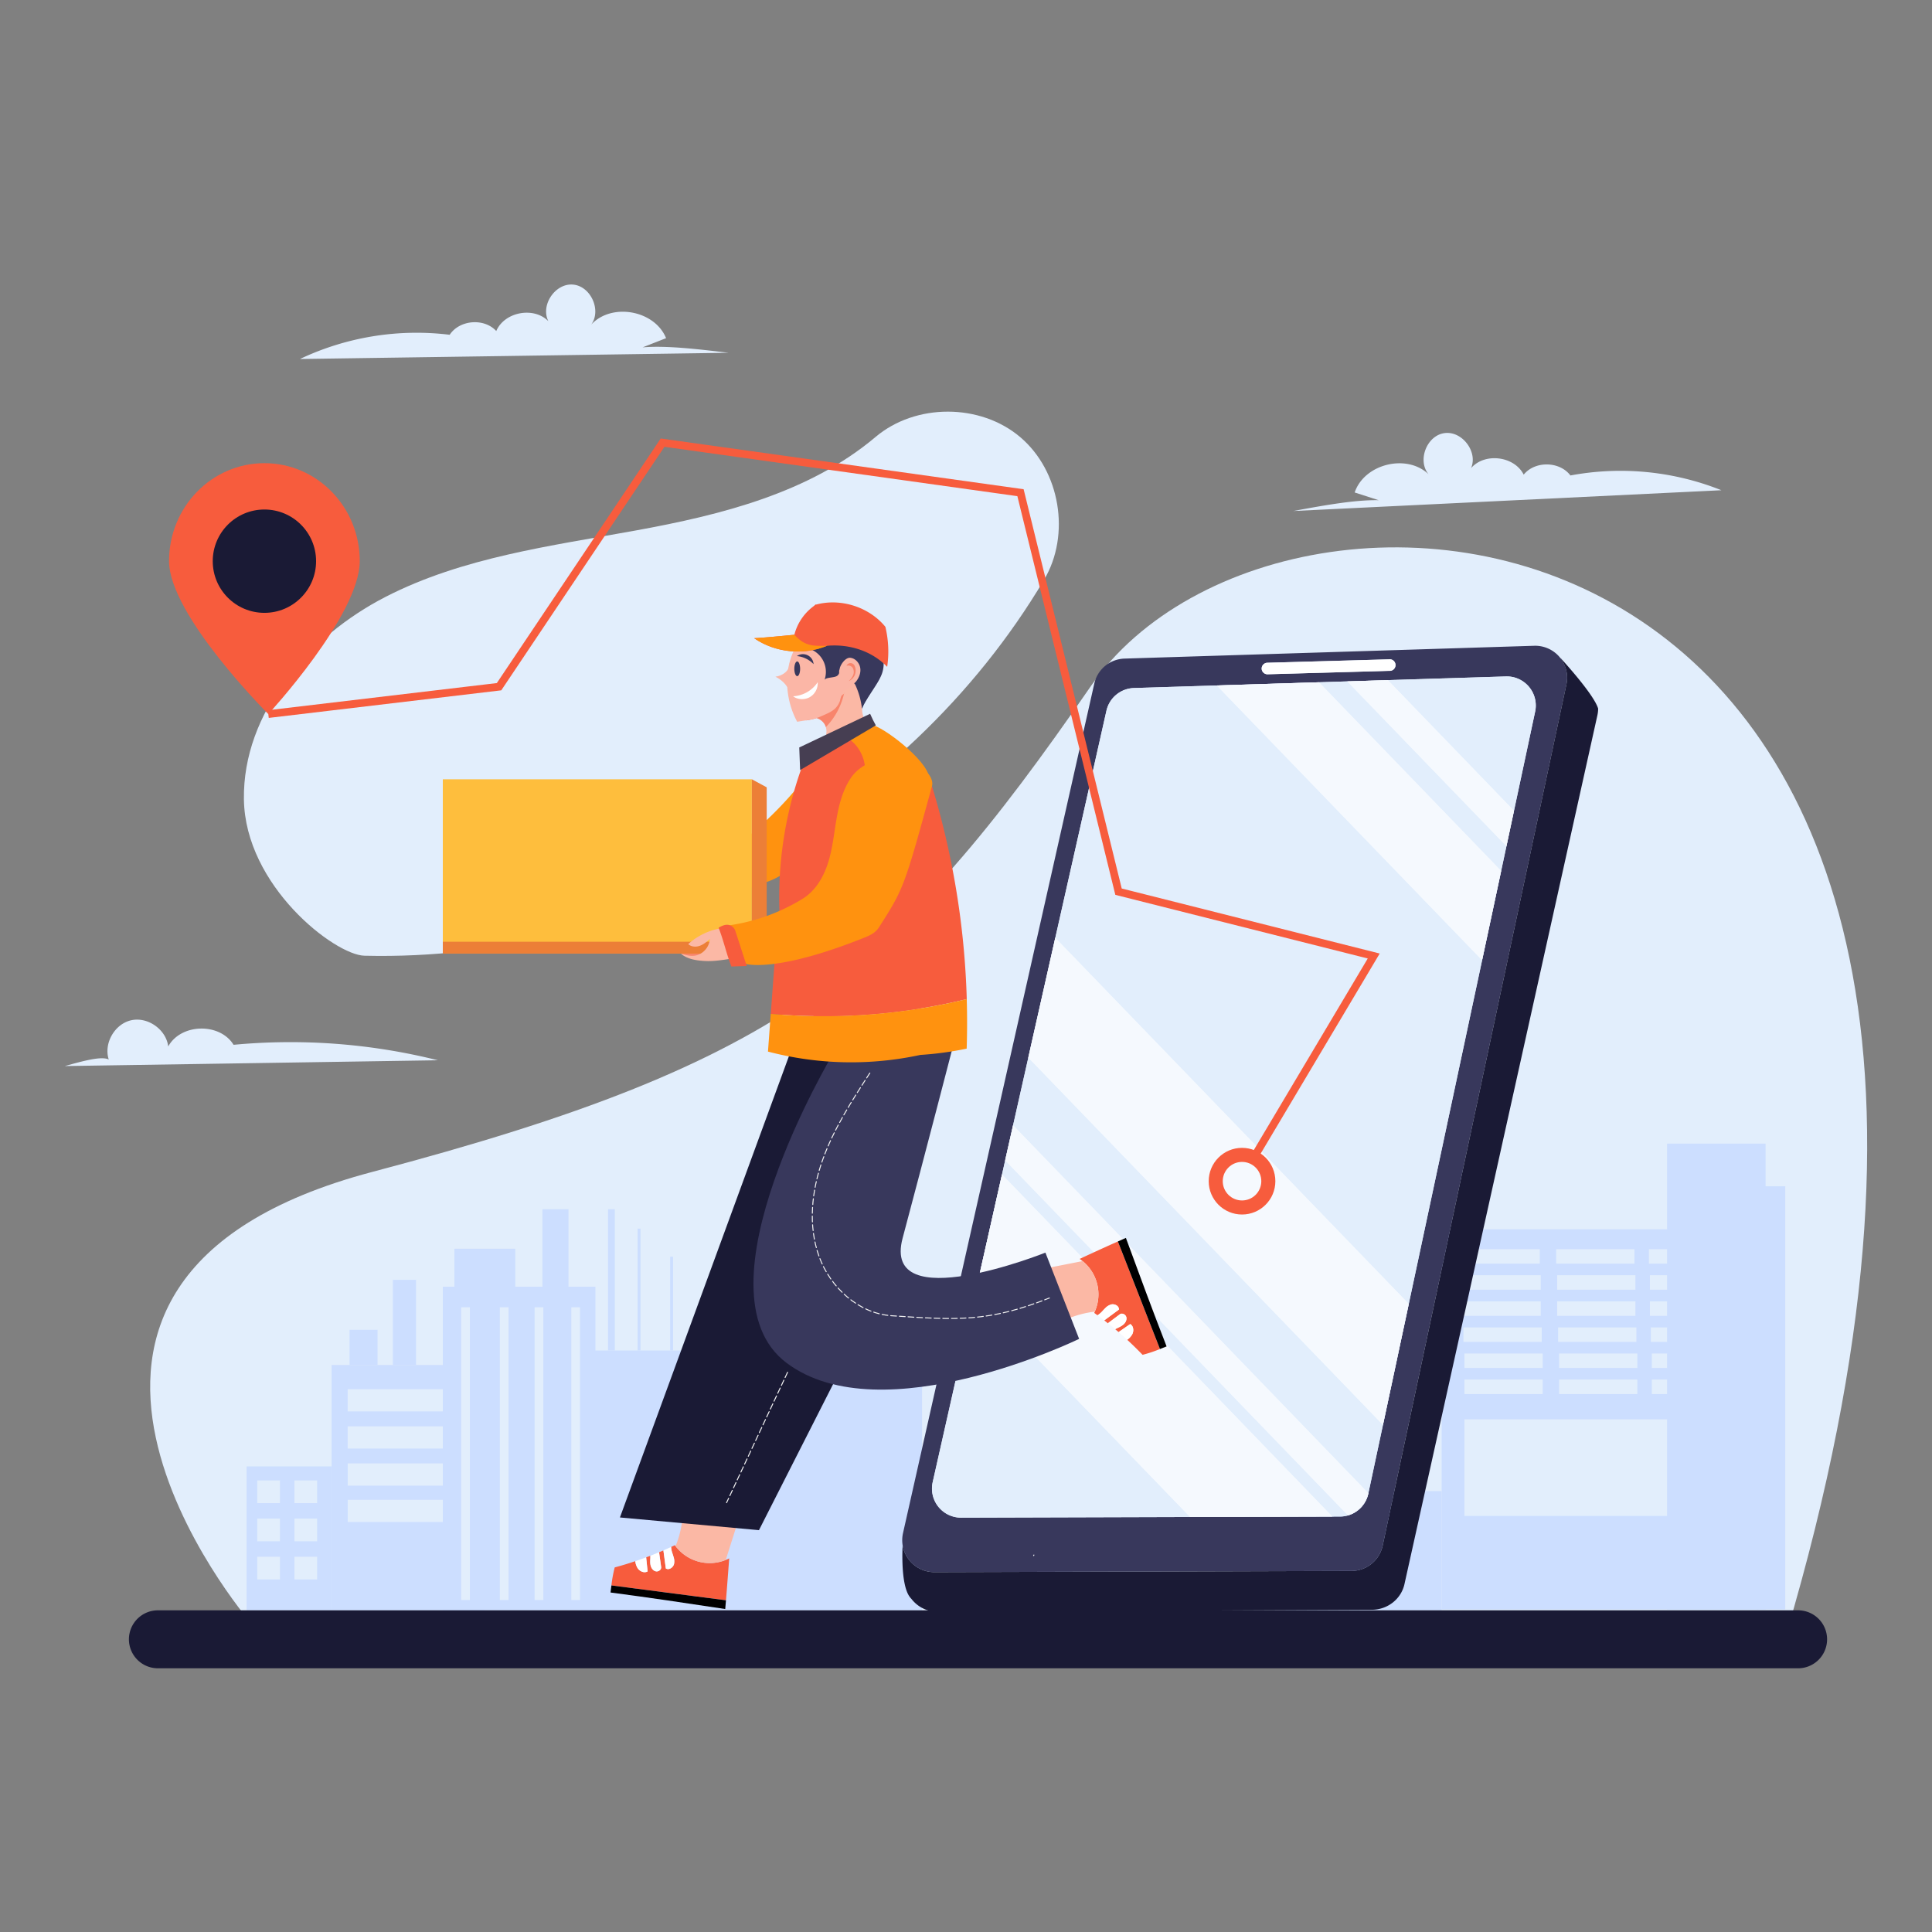 <svg id="SvgjsSvg1386" width="360" height="360" xmlns="http://www.w3.org/2000/svg" version="1.1" xmlns:xlink="http://www.w3.org/1999/xlink" xmlns:svgjs="http://svgjs.com/svgjs"><rect width="100%" height="100%" fill="#808080" stroke="none"/><defs id="SvgjsDefs1387"></defs><g id="SvgjsG1388"><svg xmlns="http://www.w3.org/2000/svg" data-name="Layer 1" viewBox="0 0 2000 2000" width="360" height="360"><g data-name="Layer 5"><path fill="#e2eefc" d="M258.39,1678.41s-301.33-352.15,127.14-465.29S926.9,1003.17,1129.46,710s1074.09-214.76,719.58,982Z" class="colore2eefc svgShape"></path><path fill="#e2eefc" d="M377.24,989.35c280.88,6.78,560.07-147.65,703.59-389.18,27.71-46.64,16.68-112.59-24.7-147.67s-108.25-35.17-149.72-.19c-68.65,57.89-159.68,80.71-248,96.79s-179.46,27.76-259.33,68.8S251.24,737.6,252.49,827.39,346.54,988.61,377.24,989.35Z" class="colore2eefc svgShape"></path><rect width="328" height="393.49" x="1492.39" y="1272.53" fill="#ccdeff" class="colorccdeff svgShape"></rect><rect width="81" height="15" x="1512.97" y="1293.13" fill="#e2eefc" class="colore2eefc svgShape"></rect><rect width="81" height="15" x="1610.97" y="1293.13" fill="#e2eefc" class="colore2eefc svgShape"></rect><rect width="81" height="15" x="1706.97" y="1293.13" fill="#e2eefc" class="colore2eefc svgShape"></rect><rect width="81" height="15" x="1513.97" y="1320.13" fill="#e2eefc" class="colore2eefc svgShape"></rect><rect width="81" height="15" x="1611.97" y="1320.13" fill="#e2eefc" class="colore2eefc svgShape"></rect><rect width="81" height="15" x="1707.97" y="1320.13" fill="#e2eefc" class="colore2eefc svgShape"></rect><rect width="81" height="15" x="1513.97" y="1347.13" fill="#e2eefc" class="colore2eefc svgShape"></rect><rect width="81" height="15" x="1611.97" y="1347.13" fill="#e2eefc" class="colore2eefc svgShape"></rect><rect width="81" height="15" x="1707.97" y="1347.13" fill="#e2eefc" class="colore2eefc svgShape"></rect><rect width="81" height="15" x="1514.97" y="1374.13" fill="#e2eefc" class="colore2eefc svgShape"></rect><rect width="81" height="15" x="1612.97" y="1374.13" fill="#e2eefc" class="colore2eefc svgShape"></rect><rect width="81" height="15" x="1708.97" y="1374.13" fill="#e2eefc" class="colore2eefc svgShape"></rect><rect width="81" height="15" x="1515.97" y="1401.13" fill="#e2eefc" class="colore2eefc svgShape"></rect><rect width="81" height="15" x="1613.97" y="1401.13" fill="#e2eefc" class="colore2eefc svgShape"></rect><rect width="81" height="15" x="1709.97" y="1401.13" fill="#e2eefc" class="colore2eefc svgShape"></rect><rect width="81" height="15" x="1515.97" y="1428.13" fill="#e2eefc" class="colore2eefc svgShape"></rect><rect width="81" height="15" x="1613.97" y="1428.13" fill="#e2eefc" class="colore2eefc svgShape"></rect><rect width="81" height="15" x="1709.97" y="1428.13" fill="#e2eefc" class="colore2eefc svgShape"></rect><rect width="275" height="100" x="1515.97" y="1469.28" fill="#e2eefc" class="colore2eefc svgShape"></rect><rect width="102" height="482.15" x="1725.74" y="1183.88" fill="#ccdeff" class="colorccdeff svgShape"></rect><rect width="30" height="438" x="1818.1" y="1228.02" fill="#ccdeff" class="colorccdeff svgShape"></rect><rect width="158" height="254" x="343.3" y="1413.03" fill="#ccdeff" class="colorccdeff svgShape"></rect><rect width="117.5" height="23" x="359.87" y="1438.12" fill="#e2eefc" class="colore2eefc svgShape"></rect><rect width="117.5" height="23" x="359.87" y="1476.53" fill="#e2eefc" class="colore2eefc svgShape"></rect><rect width="117.5" height="23" x="359.93" y="1514.94" fill="#e2eefc" class="colore2eefc svgShape"></rect><rect width="117.5" height="23" x="359.93" y="1552.58" fill="#e2eefc" class="colore2eefc svgShape"></rect><rect width="158" height="335" x="458.4" y="1332.03" fill="#ccdeff" class="colorccdeff svgShape"></rect><rect width="353.11" height="269" x="601.4" y="1398.03" fill="#ccdeff" class="colorccdeff svgShape"></rect><rect width="88" height="149" x="255.3" y="1518.03" fill="#ccdeff" class="colorccdeff svgShape"></rect><rect width="3" height="126.14" x="660.04" y="1271.89" fill="#ccdeff" class="colorccdeff svgShape"></rect><rect width="3" height="97.1" x="693.72" y="1300.93" fill="#ccdeff" class="colorccdeff svgShape"></rect><rect width="7" height="146.27" x="629.45" y="1251.76" fill="#ccdeff" class="colorccdeff svgShape"></rect><rect width="29" height="36.41" x="361.86" y="1376.62" fill="#ccdeff" class="colorccdeff svgShape"></rect><rect width="63" height="39.34" x="470.41" y="1292.69" fill="#ccdeff" class="colorccdeff svgShape"></rect><rect width="27" height="80.27" x="561.51" y="1251.76" fill="#ccdeff" class="colorccdeff svgShape"></rect><rect width="24" height="88.14" x="406.68" y="1324.9" fill="#ccdeff" class="colorccdeff svgShape"></rect><rect width="23.5" height="23.5" x="266.3" y="1532.53" fill="#e2eefc" class="colore2eefc svgShape"></rect><rect width="23.5" height="23.5" x="304.8" y="1532.53" fill="#e2eefc" class="colore2eefc svgShape"></rect><rect width="23.5" height="23.5" x="266.3" y="1572.03" fill="#e2eefc" class="colore2eefc svgShape"></rect><rect width="23.5" height="23.5" x="304.8" y="1572.03" fill="#e2eefc" class="colore2eefc svgShape"></rect><rect width="23.5" height="23.5" x="266.3" y="1611.53" fill="#e2eefc" class="colore2eefc svgShape"></rect><rect width="23.5" height="23.5" x="304.8" y="1611.53" fill="#e2eefc" class="colore2eefc svgShape"></rect><rect width="9" height="303" x="477.43" y="1353.32" fill="#e2eefc" class="colore2eefc svgShape"></rect><rect width="9" height="303" x="517.43" y="1353.32" fill="#e2eefc" class="colore2eefc svgShape"></rect><rect width="9" height="303" x="553.44" y="1353.32" fill="#e2eefc" class="colore2eefc svgShape"></rect><rect width="9" height="303" x="591.44" y="1353.32" fill="#e2eefc" class="colore2eefc svgShape"></rect><rect width="162" height="123.31" x="1330.39" y="1543.57" fill="#ccdeff" class="colorccdeff svgShape"></rect><rect width="6" height="6" x="1638.43" y="1635.76" fill="#ccdeff" class="colorccdeff svgShape"></rect><path fill="#ff920f" d="M832.33,806.72A387.52,387.52,0,0,1,687.57,920c3.91,12.51,17.45,20.14,30.55,20.73s25.77-4.49,37.46-10.43,23-12.89,35.62-16.51a70.18,70.18,0,0,0,45.56-42.07C844.29,851.66,841.78,828.09,832.33,806.72Z" class="colore44531 svgShape"></path><path fill="#fbb8a5" d="M896.18,723.15c-7.31,8.44-3.22,26.45,7.11,26.93-15.06-1-39.73,9.49-53.52,19.19a15.76,15.76,0,0,0,5.15-16.64,12.81,12.81,0,0,0-1.56-3.43,14.72,14.72,0,0,0-8-5.89,15.59,15.59,0,0,0-11.13.62,90.11,90.11,0,0,0,12.15-8.06,93.73,93.73,0,0,0,22.79-26c4-2,8.3-3.7,12.79-4a18.33,18.33,0,0,1,3.77.18,13.89,13.89,0,0,1,8.42,4.34C897.11,713.79,898.9,720,896.18,723.15Z" class="colorfbb8a5 svgShape"></path><path fill="#f75c3d" d="M751.53,1656.62l-118.6-15.39a136.3,136.3,0,0,1,3.41-18.64q10.74-2.89,21.3-6.45a17.29,17.29,0,0,0,2.49,7.32c2.21,3.3,6.9,5.3,10.28,3.24-.51-4.85-1-9.68-1.51-14.54,1.46-.53,2.89-1.08,4.35-1.65,0,.75,0,1.5,0,2.24-.12,2.75-.35,5.55.38,8.21s2.67,5.17,5.38,5.71,5.84-1.77,5.45-4.49q-1.06-7.64-2.16-15.28c1.51-.62,3-1.26,4.48-1.9q1.26,9.32,2.5,18.66c3.11,2,7.47-.84,8.45-4.4a13.66,13.66,0,0,0-.38-7.24c-.32-1.21-.73-2.41-1.11-3.58-.05-.17-.12-.35-.17-.52a23.2,23.2,0,0,1-1.32-6.51h0c1.3-.59,2.59-1.2,3.87-1.82.24.35.5.69.76,1a44.29,44.29,0,0,0,51.93,14.26c1.21-.5,2.41-1,3.56-1.64C753.81,1627.28,752.78,1641.35,751.53,1656.62Z" class="colorf75c3d svgShape"></path><path d="M750.76,1665.66c-39.49-6-79-11.91-118.75-17.1.29-2.45.6-4.91.92-7.33q59.31,7.71,118.6,15.39Q751.16,1661.06,750.76,1665.66Z"></path><path fill="#ffffff" d="M689.24 1623.65q-1.25-9.33-2.5-18.66c2.66-1.17 5.32-2.36 8-3.59a23.2 23.2 0 001.32 6.51c0 .17.12.35.17.52.38 1.17.79 2.37 1.11 3.58a13.66 13.66 0 01.38 7.24C696.71 1622.81 692.36 1625.66 689.24 1623.65zM679 1626.66c-2.71-.53-4.64-3.06-5.38-5.71s-.5-5.46-.38-8.21c0-.74 0-1.49 0-2.24 3-1.15 6-2.37 9-3.62q1.1 7.63 2.16 15.28C684.81 1624.89 681.67 1627.18 679 1626.66zM670.41 1626.7c-3.38 2.07-8.07.06-10.28-3.24a17.15 17.15 0 01-2.49-7.32q5.65-1.89 11.26-4Q669.65 1619.44 670.41 1626.7z" class="colorfff svgShape"></path><path fill="#fbb8a5" d="M751.27,1614.86a44.29,44.29,0,0,1-51.93-14.26,100.65,100.65,0,0,0,7.49-36.81c18.85,5.17,37.69,10.32,55.85,15.16Q757,1596.89,751.27,1614.86Z" class="colorfbb8a5 svgShape"></path><path fill="#38385c" d="M884.33,707.76c7.75,3.68,11.39,14.16,7.58,21.85,2.34-2.79-.95.75.57,4,4-11.1,16.47-25,20.46-36.12a30.9,30.9,0,0,0-46.48-36c-10.7,7.29-39.79-3.7-36.17,8.72,1.11,3.81,18.46,34.23,22.43,34.29s19-4.23,22.94-3.7S883.72,704.43,884.33,707.76Z" class="color38385c svgShape"></path><path fill="#f8856c" d="M874.15,716a72.22,72.22,0,0,1-19.23,36.68,12.81,12.81,0,0,0-1.56-3.43,14.72,14.72,0,0,0-8-5.89,67.33,67.33,0,0,1-11.08,2.41c-.18-.51-.37-1-.55-1.52h0c-.17-.48-.35-1-.52-1.43,4.5-2.17,8.91-4.48,13.18-6.88a239.33,239.33,0,0,0,24.92-16c.78-.57,1.53-1.13,2.27-1.7C873.74,717.43,874,716.69,874.15,716Z" class="colorf8856c svgShape"></path><path fill="#fbb6a6" d="M885.82,705.94l-.11.13c-3.38,4-7.9,6.76-12.55,9.08-.38,1.29-1.15,2.94-1.89,4.72a23.76,23.76,0,0,0-1.69,5.53c-3.36,9.25-9.64,11.71-18.59,15.67-2.2,1-4,1.67-5.66,2.24a67.33,67.33,0,0,1-11.08,2.41c-2.43.37-5.33.82-9,1.45-12.58-23.17-14.61-53.91-1.47-77.58,5-9,20-13.15,32.41-10.48a91.37,91.37,0,0,1-25.85,11.18,25.22,25.22,0,0,1,23.22,33.49c1.84-3,10.91-1.87,13.53-4.54,2.85-2.89.71-3.23,2.11-6.57.38-4,5.8-12.23,11-11.73s9.45,5.25,10.3,10.44S889.21,701.93,885.82,705.94Z" class="colorfbb6a6 svgShape"></path><path fill="#f75c3d" d="M918.4,690.31c-15.66-16.21-38.24-23.43-60.36-21.93H858l-1.89.16c-24.14,10.06-53.68,7.13-75.38-7.87,12.74-.75,27.17-2.17,41.61-3.57,4.24-3,8.32-6,12.42-9a59.45,59.45,0,0,1,9-21.94c25.87-7.43,55.74,1.9,72.78,22.73A109.21,109.21,0,0,1,918.4,690.31Z" class="colorf75c3d svgShape"></path><path fill="#ff920f" d="M858,668.39l-1.89.16c-24.14,10.06-53.68,7.13-75.38-7.87,12.74-.75,27.17-2.17,41.61-3.57C833.38,669.45,842.91,669,858,668.39Z" class="colore44531 svgShape"></path><path fill="#f8856c" d="M705.16,987.12l22.18,0s4.5,3.36-4.33,3.36A63.85,63.85,0,0,1,708.46,989Z" class="colorf8856c svgShape"></path><ellipse cx="825.28" cy="692.33" fill="#38385c" rx="3.01" ry="7.62" class="color38385c svgShape"></ellipse><path fill="#fefefe" d="M821.05,720.76a32.58,32.58,0,0,0,25.43-14.53,16.62,16.62,0,0,1-8.5,15.62C832.45,724.82,825.19,724.17,821.05,720.76Z" class="colorfefefe svgShape"></path><path fill="#38385c" d="M824.92,679.17a11,11,0,0,1,17.28,8.34A27.58,27.58,0,0,0,824.92,679.17Z" class="color38385c svgShape"></path><path fill="#f8856c" d="M876.31,689.23a4.54,4.54,0,0,1,8.26-.24,11.83,11.83,0,0,1-6,16.1,18.19,18.19,0,0,0,4.49-6,8.46,8.46,0,0,0-.14-7.29A5.56,5.56,0,0,0,876.31,689.23Z" class="colorf8856c svgShape"></path><rect width="319.93" height="180.44" x="458.4" y="806.72" fill="#febe3d" class="colorfebe3d svgShape"></rect><rect width="319.93" height="12.29" x="458.4" y="974.88" fill="#ec7f37" class="colorec7f37 svgShape"></rect><polygon fill="#ec7f37" points="778.33 978.2 778.33 806.72 793.69 815.04 793.69 978.2 778.33 978.2" class="colorec7f37 svgShape"></polygon><path fill="#fbb8a5" d="M755.56,960.1a66.9,66.9,0,0,0-43.09,17.21c3,2.94,7.94,3.21,11.92,1.79s7.29-4.26,10.49-7a19.38,19.38,0,0,1-11,15.82c-6.1,2.83-12.5,1.3-19.15-.73,6.7,5.65,15.57,7.05,24.32,7.6s17.49-.78,26.16-2.09C755.38,981.51,755.51,970.36,755.56,960.1Z" class="colorfbb8a5 svgShape"></path><path fill="#f75c3d" d="M952.23,1044.07a622.74,622.74,0,0,1-110,7.81q-22.19-.36-44.32-2.35,3-41.12,6-82.23c48.22-4.37,90-47.18,93.22-95.49,2-30.15,22.1-47.23,52-57,0,2.14,0,4.27.07,6.38C950,898.65,951.39,967.32,952.23,1044.07Z" class="colorf75c3d svgShape"></path><path fill="#f75c3d" d="M1000.79 1034.27q-24.06 5.87-48.56 9.8a622.74 622.74 0 01-110 7.81c22.69-81.31 58.06-159.25 107-230.65q6.06-8.87 12.41-17.59A842.91 842.91 0 011000.79 1034.27zM832.63 787.22a399.83 399.83 0 00-25 170.13C864.28 919.26 901.22 853.27 904 785c.44-10.57-8.54-20-18.86-22.37s-21.27 1.24-30 7.29S839.7 784.28 832.63 787.22z" class="colorf75c3d svgShape"></path><path fill="#ff920f" d="M899.62,750.22c8.33-2.59,53.64,31.12,61,50.25-16.3.24-52.57.1-66.93,7.8,6.1-17.56-3.39-39-20.48-46.35C882.72,757.52,892.2,753.11,899.62,750.22Z" class="colore44531 svgShape"></path><path fill="#ff920f" d="M750.65,958.45a199,199,0,0,0,80.47-28.21c13-8.07,21.32-22.17,26-36.78s6.16-30,8.74-45.11,6.41-30.41,15-43.08,23.31-18.42,38.22-22c19.83-4.78,49.58,16.44,45.69,30.6-28.57,104.13-29.11,106-55.13,146.48-3.28,5.1-8.74,7.84-14.37,10.1-90.35,36.23-121.73,28.07-125,27C766.37,986.15,755.37,968.49,750.65,958.45Z" class="colore44531 svgShape"></path><path fill="#f75c3d" d="M743.9,960.38c5.17,13.12,8.07,27,13.23,40.14-.74.26.78-.25,0,0L773,1000l-11.82-36.49a9.2,9.2,0,0,0-7.55-6.13C750.18,957,746.59,958.74,743.9,960.38Z" class="colorf75c3d svgShape"></path><path fill="#463e52" d="M900.73,738.92l-73.34,34.85q.45,11.72.89,23.42l78.36-46.27C904.55,747,902.46,743,900.73,738.92Z" class="color463e52 svgShape"></path><path fill="#ffa8a8" d="M833.71,744.19c.17-.1.33-.17.5-.26a3.06,3.06,0,0,1-.5.27c-.34.21-.67.38-1,.57A9.12,9.12,0,0,1,833.71,744.19Z" class="colorffa8a8 svgShape"></path><polygon fill="#1a1a35" points="824.46 1072.16 641.75 1570.87 785.67 1584.01 887.66 1383.15 955.24 1077.79 824.46 1072.16" class="color1a1a35 svgShape"></polygon><path fill="#38385c" d="M934.81,1587l198-879.38a33.14,33.14,0,0,1,31.3-25.85l424-13.26a33.08,33.08,0,0,1,33.45,40.05l-4.39,20.6L1431.36,1600a33.15,33.15,0,0,1-32.32,26.23l-431.8,1.25a33.21,33.21,0,0,1-32.82-27.71h0A33.44,33.44,0,0,1,934.81,1587Zm502.9-904.46-125.85,3.54a6,6,0,0,0-5.78,6.11c0,.08,0,.16,0,.24a6,6,0,0,0,6.11,5.55l125.85-3.54a6,6,0,1,0-.34-11.9ZM995,1571.07l392.13-1.14a30.1,30.1,0,0,0,29.35-23.82l172.7-809.49a30.12,30.12,0,0,0-19.82-34.82h0a29.82,29.82,0,0,0-10.55-1.54l-385,12a30.1,30.1,0,0,0-28.42,23.48l-29.71,132-.18.77L965.52,1534.36A30.1,30.1,0,0,0,995,1571.07Z" class="color38385c svgShape"></path><path fill="#1a1a35" d="M941.43,1652.64a18.46,18.46,0,0,0,2.06,2.51l0,0a34.47,34.47,0,0,0,27.74,13.45l449-2.18c16.22-.08,30.24-11.12,33.66-26.53L1647.37,768.6l6.23-28.08a33.17,33.17,0,0,0,.79-7h0c-2.2-7.29-11.12-19.48-19.85-30.25-9.58-11.82-18.93-21.92-18.93-21.92l-.09.31a32.9,32.9,0,0,1,6,26.94l-4.39,20.6L1431.36,1600a33.15,33.15,0,0,1-32.32,26.23l-431.8,1.25a33.21,33.21,0,0,1-32.82-27.71h0S931.91,1639,941.43,1652.64Z" class="color1a1a35 svgShape"></path><path fill="#e2eefc" d="M995,1571.07l392.13-1.14a30.1,30.1,0,0,0,29.35-23.82l172.7-809.49a30.12,30.12,0,0,0-19.82-34.82h0a29.82,29.82,0,0,0-10.55-1.54l-385,12a30.1,30.1,0,0,0-28.42,23.48l-29.71,132-.18.77L965.52,1534.36A30.1,30.1,0,0,0,995,1571.07Z" class="colore2eefc svgShape"></path><g opacity=".64"><polygon fill="#ffffff" points="1394.75 705.39 1559.44 875.93 1567.25 839.29 1436.68 704.07 1394.75 705.39" class="colorfff svgShape"></polygon><polygon fill="#ffffff" points="1259.67 709.61 1534.26 993.97 1553.97 901.57 1365.41 706.3 1259.67 709.61" class="colorfff svgShape"></polygon><polygon fill="#ffffff" points="1064.48 1094.8 1431.63 1475.02 1458.34 1349.81 1092.39 970.83 1064.48 1094.8" class="colorfff svgShape"></polygon><path fill="#ffffff" d="M1040.54,1201.16l354.92,367.56a30.08,30.08,0,0,0,21-22.61l.07-.32L1048.7,1164.87Z" class="colorfff svgShape"></path><polygon fill="#ffffff" points="1009.33 1339.79 1232 1570.39 1379.21 1569.96 1037.24 1215.81 1009.33 1339.79" class="colorfff svgShape"></polygon><polygon fill="#ffffff" points="1259.67 709.61 1534.26 993.97 1553.97 901.57 1365.41 706.3 1259.67 709.61" class="colorfff svgShape"></polygon><polygon fill="#ffffff" points="1394.75 705.39 1559.44 875.93 1567.25 839.29 1436.68 704.07 1394.75 705.39" class="colorfff svgShape"></polygon><path fill="#ffffff" d="M1040.54,1201.16l354.92,367.56a30.08,30.08,0,0,0,21-22.61l.07-.32L1048.7,1164.87Z" class="colorfff svgShape"></path><polygon fill="#ffffff" points="1009.33 1339.79 1232 1570.39 1379.21 1569.96 1037.24 1215.81 1009.33 1339.79" class="colorfff svgShape"></polygon><polygon fill="#ffffff" points="1064.48 1094.8 1431.63 1475.02 1458.34 1349.81 1092.39 970.83 1064.48 1094.8" class="colorfff svgShape"></polygon></g><path fill="#ffffff" d="M1306.09,692.46a6,6,0,0,0,6.11,5.55l125.85-3.54a6,6,0,1,0-.34-11.9l-125.85,3.54a6,6,0,0,0-5.78,6.11A1.85,1.85,0,0,0,1306.09,692.46Z" class="colorfff svgShape"></path><path fill="#f75c3d" d="M1157.22,1285.14q21.77,55.68,43.57,111.37a136.19,136.19,0,0,1-18,6q-7.71-8-15.9-15.57a17.26,17.26,0,0,0,5.22-5.71c1.83-3.53,1.33-8.6-2.11-10.57q-6,4.17-12,8.32c-1.17-1-2.34-2-3.54-3,.65-.38,1.32-.71,2-1,2.47-1.21,5-2.37,7-4.28s3.25-4.83,2.41-7.46-4.36-4.27-6.56-2.61q-6.18,4.61-12.35,9.25c-1.27-1-2.54-2-3.82-3l15.16-11.17c.27-3.7-4.33-6.15-7.92-5.29a13.61,13.61,0,0,0-6.16,3.82c-.9.87-1.76,1.8-2.6,2.7-.13.13-.25.27-.37.4a23.15,23.15,0,0,1-5.07,4.29h0c-1.14-.85-2.3-1.69-3.45-2.52.19-.38.36-.77.53-1.16a44.28,44.28,0,0,0-12.48-52.38c-1-.82-2.07-1.61-3.15-2.34C1130.41,1297.26,1143.23,1291.4,1157.22,1285.14Z" class="colorf75c3d svgShape"></path><path d="M1165.52,1281.47c13.78,37.48,27.56,75,42.14,112.33-2.29.92-4.6,1.84-6.87,2.72q-21.78-55.71-43.57-111.37C1159.94,1283.94,1162.7,1282.71,1165.52,1281.47Z"></path><path fill="#ffffff" d="M1158.28 1355.61l-15.16 11.17c-2.3-1.77-4.63-3.53-7-5.25a23.43 23.43 0 005.07-4.29c.13-.13.25-.27.37-.4.84-.9 1.7-1.83 2.6-2.7a13.69 13.69 0 016.16-3.82C1154 1349.46 1158.55 1351.91 1158.28 1355.61zM1165.86 1363.16c.83 2.63-.45 5.54-2.41 7.46s-4.54 3.07-7 4.28c-.66.34-1.33.67-2 1q-3.69-3.14-7.51-6.16c4.11-3.09 8.24-6.18 12.35-9.25C1161.5 1358.9 1165 1360.55 1165.86 1363.16zM1170 1370.65c3.44 2 3.93 7 2.11 10.57a17.26 17.26 0 01-5.22 5.71q-4.38-4-8.91-8z" class="colorfff svgShape"></path><path fill="#fbb8a5" d="M1120.74,1305.46a44.28,44.28,0,0,1,12.48,52.38,100.84,100.84,0,0,0-35.88,11.14c-4.54-19-9.09-38-13.58-56.25Z" class="colorfbb8a5 svgShape"></path><path fill="#38385c" d="M862.63,1090.34S715.16,1336.4,814.2,1410.85,1117.11,1386,1117.11,1386l-34.9-89.29s-170,68-147.82-15,53.82-205.1,53.82-205.1Z" class="color38385c svgShape"></path><path fill="#ff920f" d="M1000.7,1085.54a340,340,0,0,1-48,6.52A339.22,339.22,0,0,1,795,1088.6q1.13-15.4,2.27-30.82.3-4.12.61-8.25,22.11,2,44.32,2.35a622.74,622.74,0,0,0,110-7.81q24.46-3.93,48.56-9.8Q1001.53,1059.9,1000.7,1085.54Z" class="colore44531 svgShape"></path><path fill="#fbb6a6" d="M817.36,686.14c.9,6.66-6,13.37-14.69,14.34,8.5,4.17,14.33,11.34,15.44,19C820.59,708.92,821,698.1,817.36,686.14Z" class="colorfbb6a6 svgShape"></path><path fill="#38385c" d="M884.48,707a80.56,80.56,0,0,1,7.65,25.18L910.2,702.8C901.7,704.27,893.19,705.74,884.48,707Z" class="color38385c svgShape"></path><path fill="#f75c3d" d="M822.27,657.29A53.11,53.11,0,0,1,844.9,625.7a55.27,55.27,0,0,1-2.79,23.59c-1.24,3.57-5.37,5.23-9.12,5.73S825.27,655.32,822.27,657.29Z" class="colorf75c3d svgShape"></path><path fill="none" stroke="#f2f2f2" stroke-dasharray="6 3 6 3 6 3" stroke-linecap="round" stroke-linejoin="round" d="M815.28 1420.58l-63.14 135M1070.28 1609.75l-.27.55M900.44 1110.82c-18.57 28.65-37.3 57.62-48.81 89.76s-15.33 68.21-3.66 100.3 41 58.88 75 61.17c67.67 4.56 100.34 6.76 163.34-18.36" class="colorStrokef2f2f2 svgStroke"></path><path fill="#e2eefc" d="M1427.2 517.81l-24.84-8c10-29.64 53.92-40.47 76.5-18.84-11.85-14.18-2-39.93 16.29-42.59s35 19.25 27.71 36.21c14.15-16.31 44.75-12.51 54.47 6.77 11.67-14.46 37.21-14 48.37.84A281.92 281.92 0 011782 507.48L1338.72 529C1370.63 523.16 1402.56 517.32 1427.2 517.81zM665.23 359.58l24.29-9.52c-11.8-29-56.36-37-77.53-14 10.93-14.9-.52-40-18.94-41.47S559.29 316 567.67 332.49c-15.15-15.39-45.45-9.66-53.94 10.19-12.56-13.7-38-11.65-48.22 3.88a281.8 281.8 0 00-155 25.08l443.74-6.45C722 361.36 689.79 357.54 665.23 359.58z" class="colore2eefc svgShape"></path><path fill="#1a1a35" d="M133.46,1697h0a30,30,0,0,1,30-30H1861.39a30,30,0,0,1,30,30h0a30,30,0,0,1-30,30H163.46A30,30,0,0,1,133.46,1697Z" class="color1a1a35 svgShape"></path><path fill="#f75c3d" d="M175,580.82c0-56,44.19-101.34,98.71-101.34s98.71,45.37,98.71,101.34S277.75,739.2,277.75,739.2,175,636.79,175,580.82Z" class="colorf75c3d svgShape"></path><circle cx="273.72" cy="580.93" r="53.49" fill="#1a1a35" class="color1a1a35 svgShape"></circle><polyline fill="none" stroke="#f75c3d" stroke-miterlimit="10" stroke-width="8" points="277.75 739.2 516.62 710.87 685.89 458.23 1056.41 510.03 1157.9 923.06 1422.08 989.65 1294.45 1204.19"></polyline><circle cx="1285.75" cy="1222.76" r="34.5" fill="#f75c3d" class="colorf75c3d svgShape"></circle><circle cx="1285.75" cy="1222.76" r="19.95" fill="#f5f9fe" transform="rotate(-45 1285.746 1222.766)" class="colorf5f9fe svgShape"></circle><path fill="#e2eefc" d="M112.58,1096.82c-5.41-16.74,6.14-36.88,23.33-40.66s36.12,9.67,38.23,27.13c13.1-23.88,53.35-24.9,67.65-1.71a629.28,629.28,0,0,1,211.48,16l-386.17,6C86.1,1098.31,105.12,1093,112.58,1096.82Z" class="colore2eefc svgShape"></path></g></svg></g></svg>